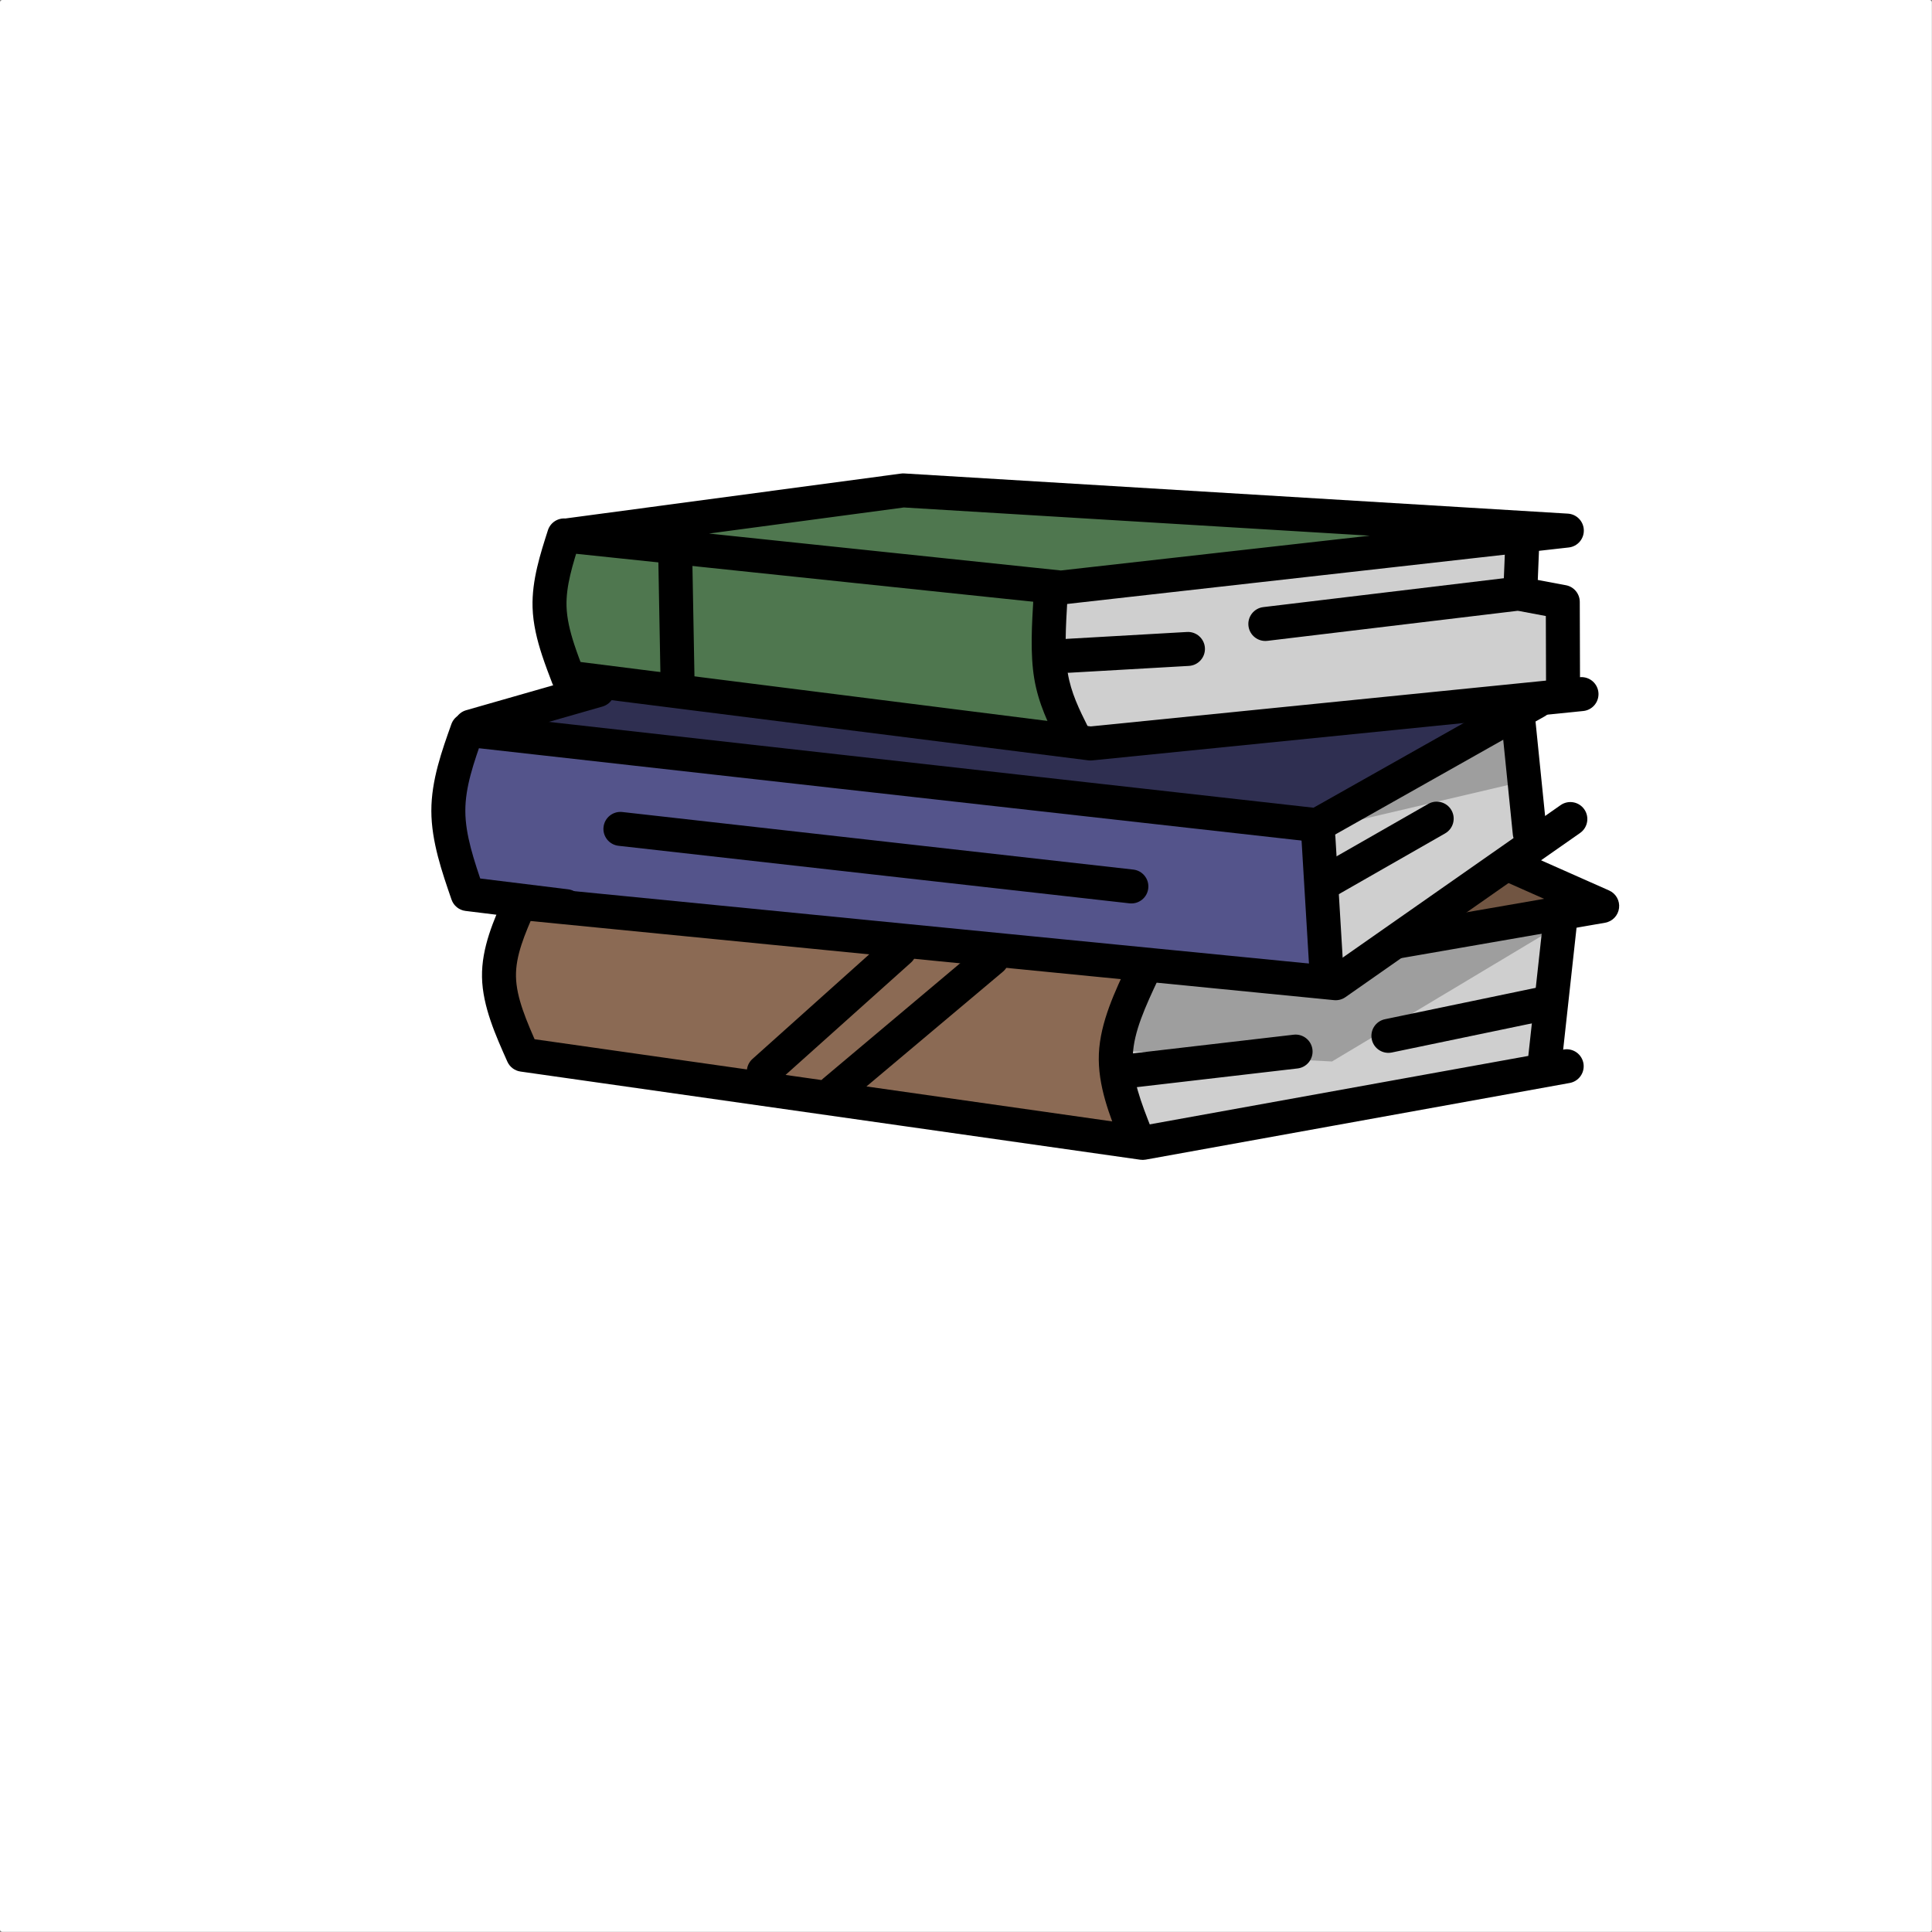 <?xml version="1.0" encoding="UTF-8"?>
<svg xmlns="http://www.w3.org/2000/svg" xmlns:xlink="http://www.w3.org/1999/xlink" width="2406" height="2406" viewBox="0 0 2406 2406">
<rect x="0" y="0" width="2406" height="2406" fill="#808080" stroke="none"/>
<path fill-rule="nonzero" fill="rgb(100%, 100%, 100%)" fill-opacity="1" d="M 932.914 1715.914 L 1472.914 1715.914 L 1472.914 689.164 L 932.914 689.164 Z M 932.914 1715.914 "/>
<path fill-rule="nonzero" fill="rgb(100%, 100%, 100%)" fill-opacity="1" d="M 2.914 0 C 2.141 0 1.398 0.309 0.852 0.852 C 0.309 1.398 0 2.141 0 2.91 L 0 2402.914 C 0 2404.523 1.305 2405.828 2.914 2405.828 L 2402.91 2405.828 C 2403.691 2405.828 2404.43 2405.52 2404.98 2404.977 C 2405.52 2404.43 2405.828 2403.688 2405.828 2402.914 L 2405.828 2.91 C 2405.828 1.309 2404.52 0 2402.91 0 Z M 2.914 0 "/>
<path fill-rule="nonzero" fill="rgb(30.98%, 46.655%, 30.98%)" fill-opacity="1" d="M 698.504 835.59 L 690.887 678.891 L 1125.699 594.941 L 1812.59 658.531 L 1297.91 734.98 L 1324.18 907.09 L 698.504 835.59 "/>
<path fill-rule="nonzero" fill="rgb(18.431%, 18.431%, 31.763%)" fill-opacity="1" d="M 759.277 845.352 L 629.523 907.059 L 1629.73 1024.121 L 1876.691 873.879 L 1350.578 926.66 L 759.277 845.352 "/>
<path fill-rule="nonzero" fill="rgb(32.935%, 32.935%, 54.492%)" fill-opacity="1" d="M 577.301 909.828 L 575.109 930.91 C 565.32 1010.84 567.867 1072.199 582.75 1114.988 L 1652.75 1215.43 L 1645.789 1028.5 L 577.301 909.828 "/>
<path fill-rule="nonzero" fill="rgb(54.492%, 41.576%, 32.935%)" fill-opacity="1" d="M 645.77 1312.449 L 643.031 1305.859 C 630.355 1277.609 624.062 1251.871 624.148 1228.66 C 623.594 1208.289 631.469 1174.129 647.77 1126.191 L 1411.371 1204 L 1414.898 1419.527 L 645.77 1312.449 "/>
<path fill-rule="nonzero" fill="rgb(44.31%, 33.325%, 25.877%)" fill-opacity="1" d="M 1886.398 1064.98 L 1782.07 1157.352 C 1845.969 1145.191 1909.859 1133.039 1973.762 1120.891 L 1886.398 1064.98 "/>
<path fill-rule="nonzero" fill="rgb(81.25%, 81.25%, 81.25%)" fill-opacity="1" d="M 1424.129 1410.301 L 1420.77 1404.59 C 1405.371 1380.68 1396.91 1355.859 1395.398 1330.121 C 1393.398 1307.891 1399.379 1265.52 1413.359 1203.012 L 1664.219 1224.34 L 1756.91 1164.379 L 1950.039 1141.738 L 1922.422 1332.789 L 1424.129 1410.301 "/>
<path fill-rule="nonzero" fill="rgb(81.25%, 81.25%, 81.25%)" fill-opacity="1" d="M 1880.469 886.391 L 1648.461 1022.629 L 1657.02 1221.488 C 1740.48 1161.211 1823.949 1100.922 1907.422 1040.641 L 1880.469 886.391 "/>
<path fill-rule="nonzero" fill="rgb(81.25%, 81.25%, 81.25%)" fill-opacity="1" d="M 1348 907.961 L 1344.98 905.859 C 1324.078 893.141 1312.051 876.559 1308.879 856.121 C 1305 838.641 1309.07 800.18 1321.07 740.77 L 1892.84 672.031 L 1891.91 736.949 L 1942.289 752.449 L 1949.109 865.34 L 1348 907.961 "/>
<path fill-rule="nonzero" fill="rgb(61.914%, 61.914%, 61.914%)" fill-opacity="1" d="M 1658.66 1029.012 L 1897.539 973.051 C 1892.109 944.969 1886.68 916.891 1881.25 888.82 L 1658.66 1029.012 "/>
<path fill-rule="nonzero" fill="rgb(61.914%, 61.914%, 61.914%)" fill-opacity="1" d="M 1390.578 1308.328 L 1442.059 1197.211 L 1658.27 1240.93 L 1761.07 1176.672 L 1942.43 1152.02 L 1658.801 1321.898 L 1390.578 1308.328 "/>
<path fill-rule="nonzero" fill="rgb(0%, 0%, 0%)" fill-opacity="1" d="M 1961.941 1346 C 1959.75 1347.309 1957.352 1348.211 1954.84 1348.672 L 1426.781 1444.133 C 1424.551 1444.535 1422.27 1444.578 1420.031 1444.258 L 648.184 1334.441 C 640.973 1333.41 634.797 1328.75 631.832 1322.102 C 617.75 1290.469 600.961 1253.578 600.262 1216.93 C 599.555 1179.898 615.254 1145.191 628.199 1115.859 C 631.887 1107.488 640.535 1102.441 649.633 1103.34 L 1665.469 1203.41 L 1651.27 1207.129 L 1943.488 1002.66 C 1953.07 995.961 1966.262 998.289 1972.961 1007.871 C 1979.66 1017.441 1977.328 1030.641 1967.75 1037.34 L 1675.531 1241.801 C 1671.391 1244.699 1666.352 1246.02 1661.32 1245.52 L 645.484 1145.461 L 666.918 1132.941 C 653.121 1164.211 642.078 1190.121 642.574 1216.121 C 643.078 1242.512 655.434 1271.059 670.492 1304.891 L 654.145 1292.539 L 1425.988 1402.359 L 1419.25 1402.488 L 1947.309 1307.02 L 1940.211 1309.691 C 1950.23 1303.691 1963.23 1306.949 1969.23 1316.98 C 1975.23 1327.012 1971.969 1340 1961.941 1346 Z M 1961.941 1346 "/>
<path fill-rule="nonzero" fill="rgb(0%, 0%, 0%)" fill-opacity="1" d="M 1934.211 877.531 C 1933.051 883.66 1929.25 888.949 1923.82 892.012 L 1650.621 1046.109 C 1646.75 1048.289 1642.281 1049.199 1637.859 1048.699 L 579.68 929.93 L 601.977 916 C 589.844 950.121 579.453 979.988 579.492 1009.77 C 579.531 1039.672 590.078 1070.969 602.312 1106.531 L 584.887 1092.41 L 707.531 1107.5 C 719.133 1108.93 727.379 1119.488 725.949 1131.09 C 724.523 1142.68 713.965 1150.93 702.363 1149.5 L 579.719 1134.41 C 571.691 1133.43 564.93 1127.941 562.297 1120.301 C 550.602 1086.309 537.223 1048.078 537.172 1009.82 C 537.121 971.422 550.484 934.5 562.102 901.82 C 565.395 892.559 574.633 886.781 584.398 887.879 L 1642.578 1006.648 L 1629.828 1009.25 L 1903.031 855.148 L 1892.641 869.621 C 1894.82 858.141 1905.898 850.609 1917.379 852.789 C 1928.859 854.98 1936.391 866.059 1934.211 877.531 Z M 1934.211 877.531 "/>
<path fill-rule="nonzero" fill="rgb(0%, 0%, 0%)" fill-opacity="1" d="M 1978.789 883.43 C 1976.551 884.531 1974.129 885.211 1971.641 885.461 L 1360.219 946.961 C 1358.629 947.121 1357.031 947.109 1355.449 946.91 L 705.027 864.781 C 697.281 863.809 690.703 858.641 687.914 851.352 L 687.879 851.25 L 687.867 851.219 L 687.902 851.32 C 683.582 840.02 679.047 828.18 675.117 816.23 C 668.922 797.398 663.84 777.211 663.223 756.25 C 662.234 722.48 673.082 689.262 682.328 660.359 C 685.379 650.809 694.719 644.711 704.688 645.762 L 772.625 652.879 L 1323.449 710.672 L 1318.879 710.691 L 1948.879 639.738 L 1949.969 681.891 L 1123.57 631.852 L 1127.66 631.699 L 706.738 688.02 C 695.156 689.57 684.508 681.441 682.957 669.859 C 681.41 658.27 689.543 647.629 701.125 646.078 L 1122.051 589.762 C 1123.398 589.578 1124.77 589.531 1126.129 589.609 L 1952.531 639.648 C 1963.488 640.309 1972.121 649.25 1972.398 660.219 C 1972.691 671.191 1964.531 680.57 1953.621 681.789 L 1323.609 752.738 C 1322.09 752.91 1320.559 752.922 1319.039 752.762 L 768.207 694.969 L 700.273 687.852 L 722.637 673.25 C 712.906 703.672 704.785 729.781 705.527 755.012 C 705.969 770.141 709.695 785.91 715.316 803 C 718.879 813.84 723.043 824.73 727.43 836.199 L 727.469 836.301 L 727.48 836.328 L 710.328 822.801 L 1360.75 904.922 L 1355.98 904.859 L 1967.41 843.359 L 1960.25 845.391 C 1970.762 840.27 1983.43 844.641 1988.539 855.141 C 1993.66 865.648 1989.301 878.309 1978.789 883.43 Z M 1978.789 883.43 "/>
<path fill-rule="nonzero" fill="rgb(0%, 0%, 0%)" fill-opacity="1" d="M 750.293 879.879 L 592.168 925.16 C 580.93 928.371 569.215 921.871 566 910.641 C 562.781 899.41 569.281 887.691 580.516 884.469 L 738.645 839.191 C 749.879 835.98 761.598 842.48 764.812 853.711 C 768.031 864.949 761.531 876.66 750.293 879.879 Z M 750.293 879.879 "/>
<path fill-rule="nonzero" fill="rgb(0%, 0%, 0%)" fill-opacity="1" d="M 1909.852 692.98 L 1916.871 678.09 L 1914.352 739.809 C 1913.93 750.18 1906.039 758.719 1895.73 759.961 L 1578.301 798.07 C 1566.699 799.461 1556.16 791.18 1554.77 779.578 C 1553.379 767.98 1561.66 757.441 1573.262 756.051 L 1890.68 717.941 L 1872.07 738.09 L 1874.59 676.359 C 1874.82 670.66 1877.352 665.281 1881.602 661.469 L 1881.609 661.469 C 1890.309 653.672 1903.68 654.398 1911.48 663.102 C 1919.289 671.809 1918.559 685.18 1909.852 692.98 Z M 1909.852 692.98 "/>
<path fill-rule="nonzero" fill="rgb(0%, 0%, 0%)" fill-opacity="1" d="M 1916.629 747.691 L 1900.711 719.52 L 1950.109 728.809 C 1960.09 730.68 1967.32 739.379 1967.359 749.531 L 1967.68 854.109 C 1967.719 865.801 1958.27 875.309 1946.59 875.34 C 1934.898 875.371 1925.398 865.93 1925.359 854.25 L 1925.039 749.672 L 1942.289 770.391 L 1892.891 761.109 C 1886.762 759.949 1881.449 756.148 1878.379 750.719 C 1875.309 745.289 1874.789 738.781 1876.969 732.93 C 1881.039 721.98 1893.23 716.41 1904.18 720.48 C 1915.129 724.559 1920.711 736.73 1916.629 747.691 Z M 1916.629 747.691 "/>
<path fill-rule="nonzero" fill="rgb(0%, 0%, 0%)" fill-opacity="1" d="M 1911 904.121 L 1911.941 895.43 L 1926.09 1035.02 C 1927.27 1046.648 1918.801 1057.031 1907.172 1058.211 C 1895.539 1059.391 1885.16 1050.91 1883.98 1039.289 L 1869.84 899.691 C 1869.539 896.762 1869.859 893.801 1870.77 891 C 1874.391 879.891 1886.34 873.82 1897.449 877.441 C 1908.559 881.07 1914.629 893.012 1911 904.121 Z M 1911 904.121 "/>
<path fill-rule="nonzero" fill="rgb(0%, 0%, 0%)" fill-opacity="1" d="M 1897.512 1096.25 L 1893.43 1059.949 L 2003.852 1108.93 C 2012.371 1112.711 2017.41 1121.609 2016.27 1130.859 C 2015.129 1140.109 2008.07 1147.531 1998.891 1149.121 L 1743.68 1193.422 C 1732.16 1195.41 1721.211 1187.699 1719.211 1176.191 C 1717.211 1164.672 1724.93 1153.719 1736.441 1151.719 L 1991.648 1107.43 L 1986.691 1147.609 L 1876.27 1098.641 C 1869.398 1095.59 1864.66 1089.129 1863.82 1081.66 C 1862.98 1074.191 1866.16 1066.84 1872.18 1062.34 C 1881.551 1055.352 1894.809 1057.27 1901.801 1066.629 C 1908.789 1075.988 1906.879 1089.25 1897.512 1096.25 Z M 1897.512 1096.25 "/>
<path fill-rule="nonzero" fill="rgb(0%, 0%, 0%)" fill-opacity="1" d="M 1962.398 1154.961 L 1964.051 1148.789 L 1945.422 1318.621 C 1944.148 1330.23 1933.691 1338.621 1922.078 1337.34 C 1910.469 1336.07 1902.078 1325.621 1903.359 1314 L 1921.98 1144.172 C 1922.219 1142.039 1922.77 1139.961 1923.629 1138 C 1928.32 1127.289 1940.789 1122.41 1951.5 1127.09 C 1962.199 1131.781 1967.09 1144.25 1962.398 1154.961 Z M 1962.398 1154.961 "/>
<path fill-rule="nonzero" fill="rgb(0%, 0%, 0%)" fill-opacity="1" d="M 1926.25 1270.121 C 1924.922 1270.691 1923.551 1271.129 1922.141 1271.43 L 1733.359 1310.711 C 1721.91 1313.09 1710.711 1305.75 1708.328 1294.309 C 1705.941 1282.859 1713.289 1271.66 1724.73 1269.281 L 1913.512 1229.988 L 1909.398 1231.301 C 1920.129 1226.641 1932.59 1231.57 1937.238 1242.289 C 1941.891 1253.012 1936.969 1265.469 1926.25 1270.121 Z M 1926.25 1270.121 "/>
<path fill-rule="nonzero" fill="rgb(0%, 0%, 0%)" fill-opacity="1" d="M 1443.02 1218.141 C 1443 1218.18 1442.988 1218.219 1442.969 1218.262 C 1426.129 1254.078 1412.031 1284.809 1410.762 1314.031 C 1409.5 1342.98 1420.789 1372.41 1434.539 1407.152 C 1438.84 1418.02 1433.52 1430.312 1422.66 1434.613 C 1411.789 1438.918 1399.5 1433.594 1395.191 1422.73 C 1382.199 1389.922 1366.75 1351.801 1368.48 1312.191 C 1370.191 1272.84 1388.809 1234 1404.672 1200.25 L 1404.621 1200.359 C 1409.531 1189.762 1422.109 1185.141 1432.711 1190.059 C 1443.32 1194.961 1447.93 1207.539 1443.02 1218.141 Z M 1443.02 1218.141 "/>
<path fill-rule="nonzero" fill="rgb(0%, 0%, 0%)" fill-opacity="1" d="M 1425.73 1350.129 L 1411.121 1311.801 L 1611 1288.559 C 1622.609 1287.199 1633.121 1295.52 1634.461 1307.121 C 1635.82 1318.73 1627.5 1329.238 1615.891 1330.59 L 1416.012 1353.84 C 1406.391 1354.961 1397.25 1349.398 1393.801 1340.359 C 1390.352 1331.309 1393.48 1321.07 1401.398 1315.512 C 1410.961 1308.789 1424.16 1311.09 1430.879 1320.648 C 1437.602 1330.211 1435.301 1343.41 1425.73 1350.129 Z M 1425.73 1350.129 "/>
<path fill-rule="nonzero" fill="rgb(0%, 0%, 0%)" fill-opacity="1" d="M 1328.711 750.371 L 1329.262 746.641 C 1327.23 781.191 1325.488 812.461 1329.711 837.969 C 1333.82 862.711 1343.711 882.82 1355.211 905.84 C 1360.43 916.289 1356.191 929 1345.73 934.219 C 1335.281 939.441 1322.57 935.199 1317.352 924.738 C 1306.102 902.211 1293.25 876.77 1287.961 844.879 C 1282.809 813.75 1285.059 777.309 1287.02 744.148 C 1287.09 742.891 1287.281 741.641 1287.57 740.422 C 1290.32 729.059 1301.762 722.078 1313.121 724.828 C 1324.469 727.57 1331.449 739.012 1328.711 750.371 Z M 1328.711 750.371 "/>
<path fill-rule="nonzero" fill="rgb(0%, 0%, 0%)" fill-opacity="1" d="M 1342.449 833.859 L 1328.871 795.57 L 1478.191 787.031 C 1489.859 786.359 1499.859 795.27 1500.531 806.941 C 1501.191 818.609 1492.281 828.609 1480.609 829.281 L 1331.289 837.82 C 1321.898 838.359 1313.281 832.641 1310.141 823.77 C 1307 814.91 1310.078 805.031 1317.711 799.531 C 1327.191 792.699 1340.422 794.852 1347.25 804.328 C 1354.078 813.809 1351.93 827.031 1342.449 833.859 Z M 1342.449 833.859 "/>
<path fill-rule="nonzero" fill="rgb(0%, 0%, 0%)" fill-opacity="1" d="M 1663 1041.961 L 1673.699 1219.762 C 1674.41 1231.43 1665.52 1241.449 1653.852 1242.148 C 1642.191 1242.859 1632.16 1233.969 1631.461 1222.301 L 1620.762 1044.512 C 1620.059 1032.84 1628.941 1022.82 1640.609 1022.109 C 1652.281 1021.41 1662.301 1030.301 1663 1041.961 Z M 1663 1041.961 "/>
<path fill-rule="nonzero" fill="rgb(0%, 0%, 0%)" fill-opacity="1" d="M 1645.762 1077.121 L 1778.672 1001.121 C 1788.809 995.32 1801.738 998.84 1807.539 1008.98 C 1813.34 1019.129 1809.82 1032.059 1799.68 1037.859 L 1666.77 1113.859 C 1656.629 1119.66 1643.699 1116.129 1637.898 1105.988 C 1632.102 1095.84 1635.621 1082.922 1645.762 1077.121 Z M 1645.762 1077.121 "/>
<path fill-rule="nonzero" fill="rgb(0%, 0%, 0%)" fill-opacity="1" d="M 862.059 697.012 L 862.133 694.809 L 865.023 852.211 C 865.238 863.898 855.941 873.539 844.258 873.762 C 832.57 873.969 822.926 864.68 822.711 852.988 L 819.82 695.59 C 819.809 694.852 819.832 694.121 819.895 693.391 C 820.895 681.738 831.145 673.109 842.785 674.109 C 854.43 675.109 863.059 685.359 862.059 697.012 Z M 862.059 697.012 "/>
<path fill-rule="nonzero" fill="rgb(0%, 0%, 0%)" fill-opacity="1" d="M 1406.578 1124.961 L 770.266 1053.301 C 758.652 1051.988 750.301 1041.512 751.609 1029.898 C 752.914 1018.289 763.391 1009.93 775.004 1011.238 L 1411.32 1082.91 C 1422.93 1084.211 1431.289 1094.691 1429.98 1106.309 C 1428.672 1117.922 1418.191 1126.27 1406.578 1124.961 Z M 1406.578 1124.961 "/>
<path fill-rule="nonzero" fill="rgb(0%, 0%, 0%)" fill-opacity="1" d="M 1134.41 1198.77 L 965.328 1350.262 C 956.625 1358.059 943.246 1357.32 935.449 1348.621 C 927.652 1339.91 928.387 1326.539 937.09 1318.738 L 1106.18 1167.25 C 1114.879 1159.461 1128.262 1160.191 1136.059 1168.891 C 1143.852 1177.602 1143.121 1190.98 1134.41 1198.77 Z M 1134.41 1198.77 "/>
<path fill-rule="nonzero" fill="rgb(0%, 0%, 0%)" fill-opacity="1" d="M 1248.98 1210.078 L 1052.41 1375.398 C 1043.469 1382.93 1030.121 1381.77 1022.602 1372.828 C 1015.078 1363.891 1016.23 1350.539 1025.18 1343.02 L 1221.738 1177.691 C 1230.68 1170.18 1244.031 1171.328 1251.551 1180.27 C 1259.07 1189.211 1257.922 1202.559 1248.98 1210.078 Z M 1248.98 1210.078 "/>
</svg>
